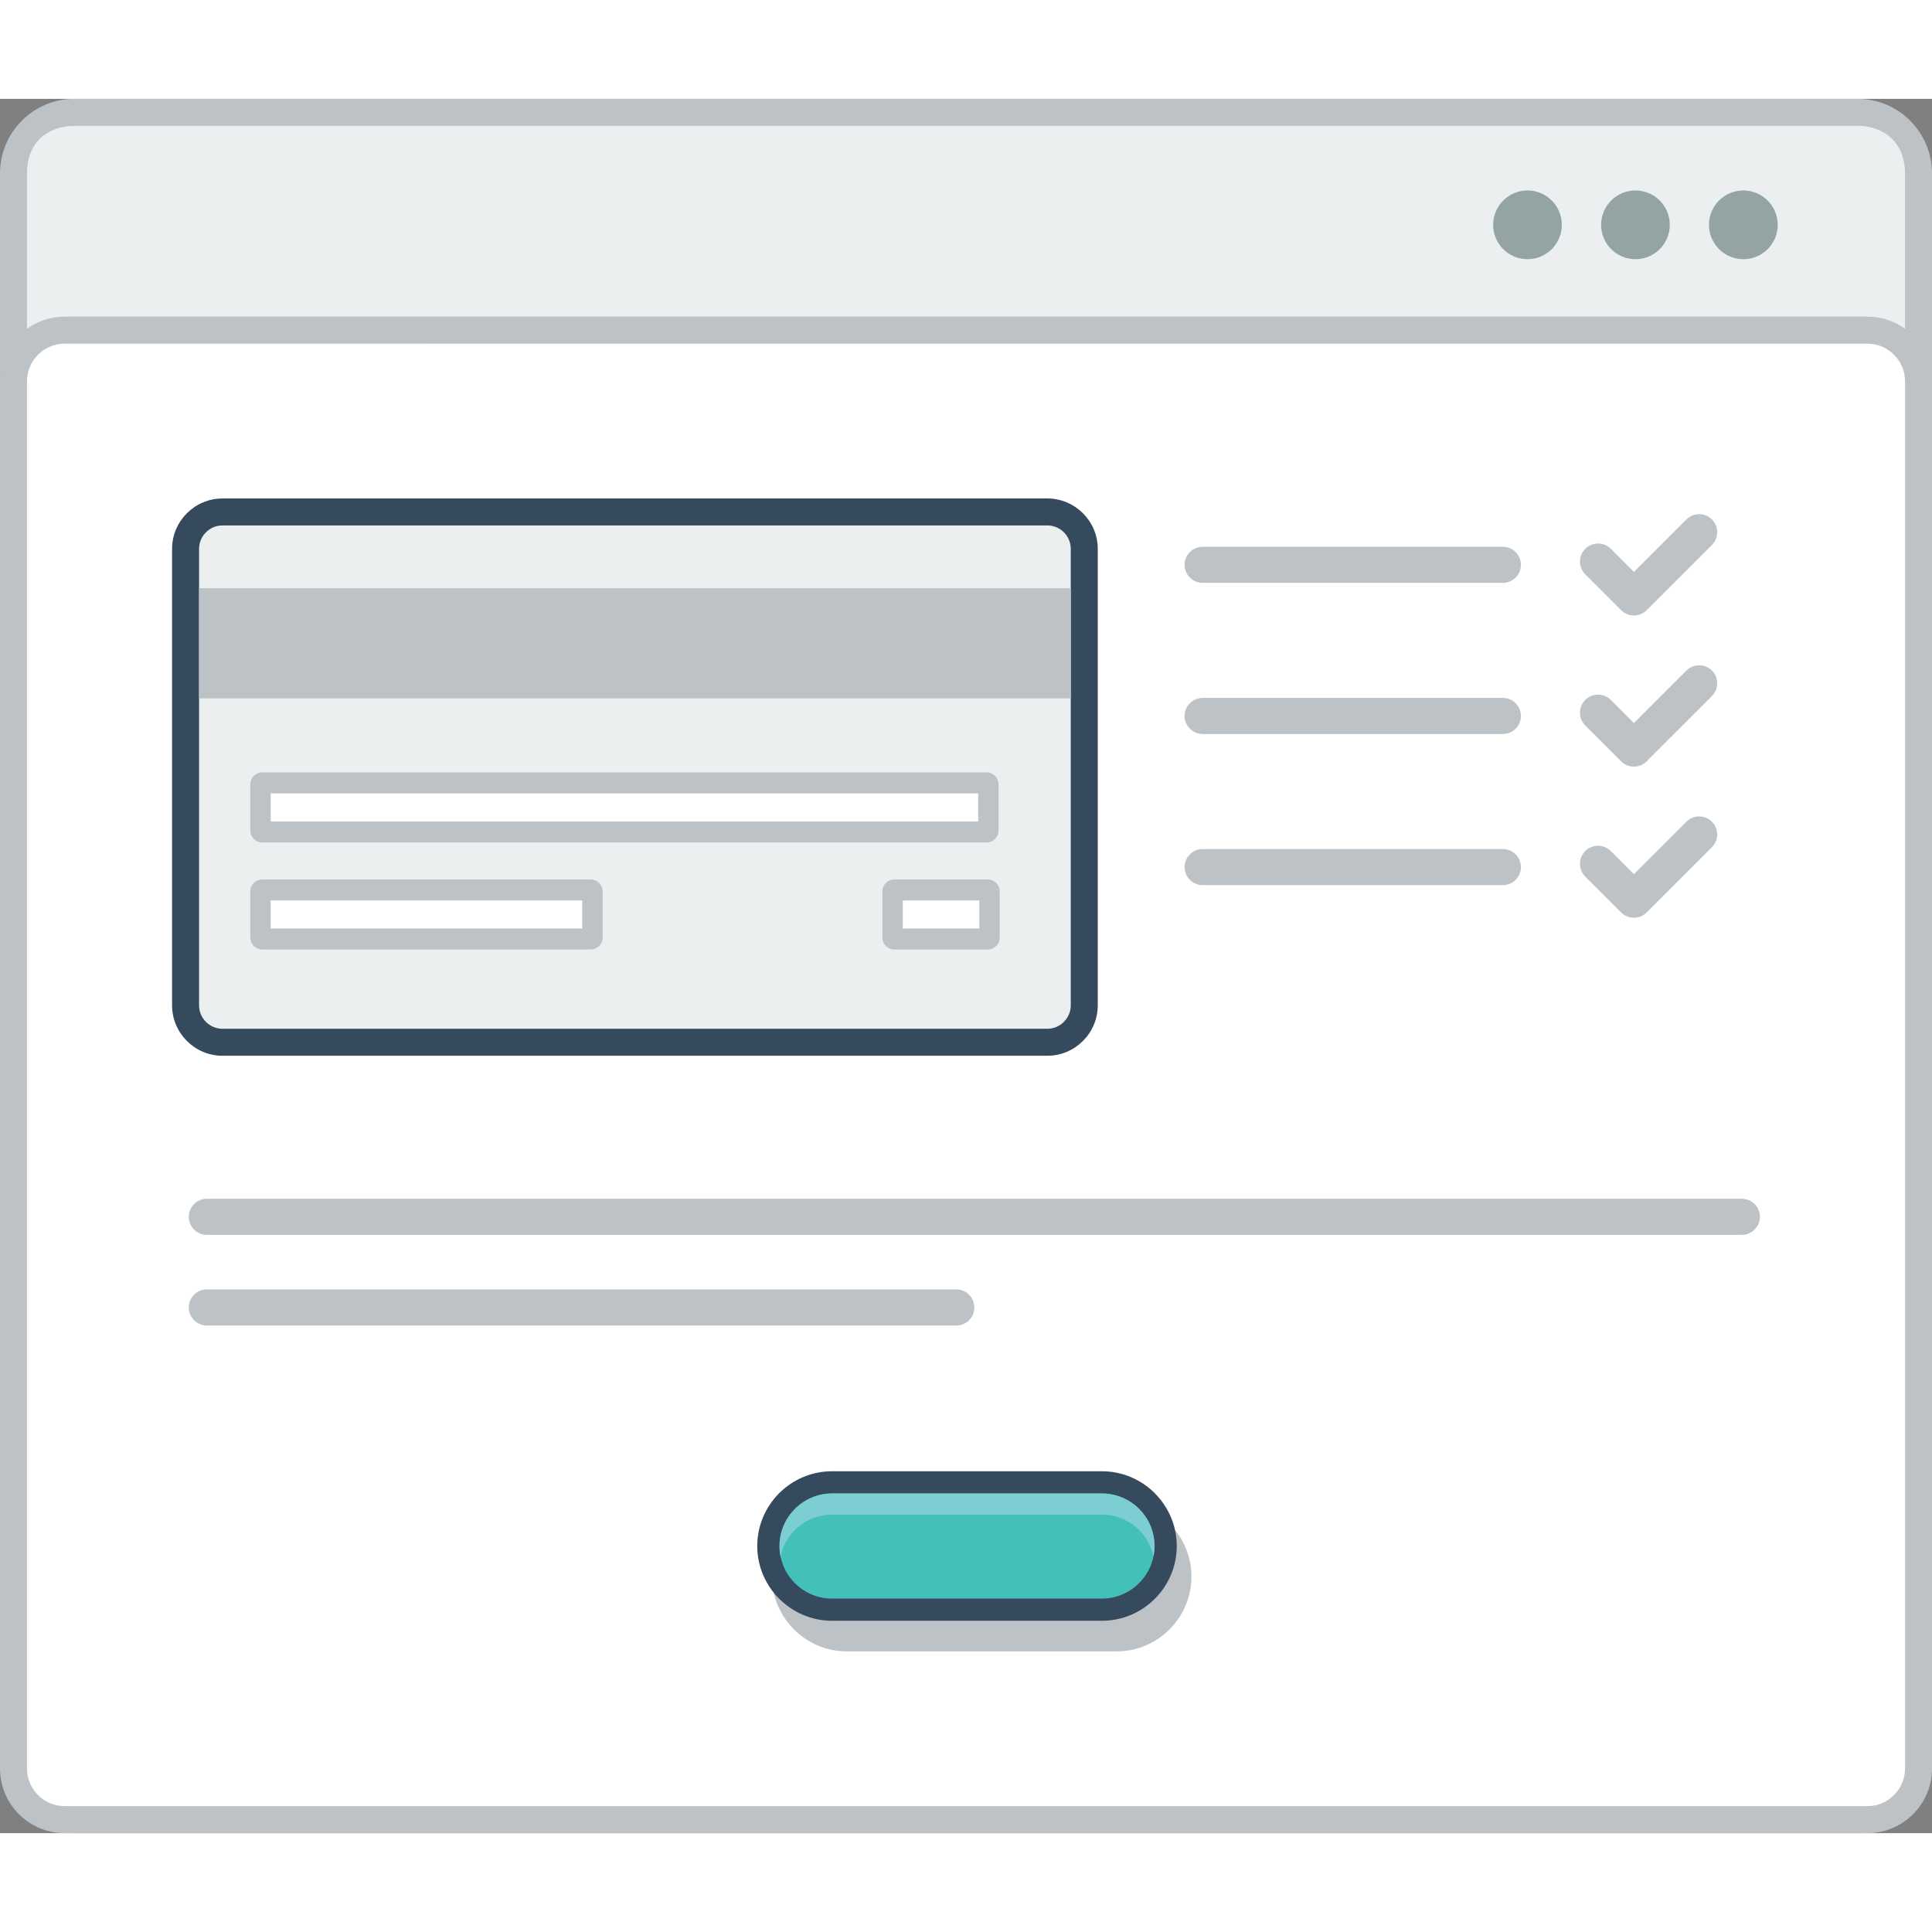 <?xml version="1.0" encoding="utf-8"?>
<!-- Generator: Adobe Illustrator 15.1.0, SVG Export Plug-In . SVG Version: 6.00 Build 0)  -->
<!DOCTYPE svg PUBLIC "-//W3C//DTD SVG 1.0//EN" "http://www.w3.org/TR/2001/REC-SVG-20010904/DTD/svg10.dtd">
<svg version="1.0" id="Layer_1" xmlns="http://www.w3.org/2000/svg" xmlns:xlink="http://www.w3.org/1999/xlink" x="0px" y="0px"
	 width="800px" height="800px" viewBox="197.32 199.83 421.014 377.934" enable-background="new 0 0 800 800" xml:space="preserve">
<rect x="197.32" y="199.83" width="421.014" height="377.934" fill="#808080" stroke="none"/>
<g>
	<path fill="#BCC2C6" d="M213.525,199.83h388.597c4.469,0,8.521,1.818,11.455,4.752v0.025c2.933,2.934,4.757,6.977,4.757,11.428
		v345.521c0,4.436-1.824,8.487-4.757,11.42v0.019c-2.936,2.95-6.986,4.769-11.455,4.769H213.525c-4.47,0-8.521-1.817-11.455-4.769
		v-0.019c-2.935-2.933-4.75-6.984-4.75-11.42V216.035c0-4.451,1.815-8.494,4.75-11.428v-0.025
		C205.005,201.648,209.057,199.83,213.525,199.83"/>
	<path fill="#EBEFF0" d="M612.459,216.035v345.521c0,6.505-4.535,10.321-10.337,10.321H213.525c-5.785,0-10.329-3.719-10.329-10.321
		V216.035c0-6.735,4.56-10.319,10.329-10.319h388.597C607.906,205.716,612.459,209.416,612.459,216.035"/>
	<path fill="#BCC2C6" d="M211.391,247.295h392.873c3.877,0,7.396,1.584,9.945,4.134c2.543,2.543,4.125,6.069,4.125,9.937v302.326
		c0,3.865-1.582,7.385-4.125,9.938c-2.551,2.551-6.068,4.134-9.945,4.134H211.391c-3.875,0-7.392-1.583-9.942-4.134
		c-2.545-2.553-4.127-6.071-4.127-9.938V261.365c0-3.867,1.582-7.394,4.127-9.938C203.999,248.879,207.515,247.295,211.391,247.295"
		/>
	<path fill="#FFFFFF" d="M211.391,253.18c-2.182,0-4.252,0.866-5.783,2.401c-1.541,1.55-2.41,3.616-2.41,5.784v302.326
		c0,2.168,0.869,4.252,2.41,5.784c1.531,1.535,3.603,2.401,5.783,2.401h392.873c2.177,0,4.244-0.866,5.777-2.401
		c1.543-1.532,2.418-3.603,2.418-5.784V261.365c0-2.184-0.875-4.234-2.418-5.784c-1.533-1.535-3.602-2.401-5.777-2.401H211.391z"/>
	<path fill="#94A4A5" d="M553.709,219.795c4.133,0,7.485,3.359,7.485,7.493c0,4.135-3.354,7.485-7.485,7.485
		c-4.136,0-7.484-3.351-7.484-7.485C546.225,223.154,549.573,219.795,553.709,219.795 M577.225,219.795
		c4.135,0,7.49,3.359,7.49,7.493c0,4.135-3.355,7.485-7.49,7.485c-4.144,0-7.494-3.351-7.494-7.485
		C569.729,223.154,573.088,219.795,577.225,219.795z M530.186,219.795c4.134,0,7.484,3.359,7.484,7.493
		c0,4.135-3.352,7.485-7.484,7.485c-4.134,0-7.485-3.351-7.485-7.485C522.699,223.154,526.051,219.795,530.186,219.795z"/>
	<path fill="#364A5E" d="M245.801,286.914h179.752c6.045,0,10.988,4.943,10.988,10.979v99.479c0,6.043-4.951,10.986-10.988,10.986
		H245.801c-6.041,0-10.983-4.943-10.983-10.986v-99.479C234.816,291.857,239.76,286.914,245.801,286.914"/>
	<path fill="#EBEFF0" d="M245.801,292.791h179.752c2.812,0,5.104,2.3,5.104,5.102v99.479c0,2.81-2.304,5.103-5.104,5.103H245.801
		c-2.809,0-5.101-2.293-5.101-5.103v-99.479C240.7,295.091,242.992,292.791,245.801,292.791"/>
	<rect x="240.7" y="306.461" fill="#BCC2C6" width="189.957" height="24.016"/>
	<path fill="#BCC2C6" d="M254.455,346.607h157.878c1.417,0,2.585,1.166,2.585,2.602v10.076c0,1.426-1.168,2.594-2.585,2.594H254.455
		c-1.427,0-2.592-1.168-2.592-2.594v-10.076C251.863,347.773,253.02,346.607,254.455,346.607"/>
	<rect x="256.305" y="351.174" fill="#FFFFFF" width="154.18" height="6.136"/>
	<path fill="#BCC2C6" d="M254.455,369.947h71.594c1.426,0,2.594,1.158,2.594,2.584v10.085c0,1.419-1.168,2.585-2.594,2.585h-71.594
		c-1.427,0-2.592-1.166-2.592-2.585v-10.085C251.863,371.105,253.02,369.947,254.455,369.947"/>
	<rect x="256.305" y="374.508" fill="#FFFFFF" width="67.887" height="6.125"/>
	<path fill="#BCC2C6" d="M392.193,369.947h20.408c1.416,0,2.58,1.158,2.58,2.584v10.085c0,1.419-1.164,2.585-2.58,2.585h-20.408
		c-1.416,0-2.583-1.166-2.583-2.585v-10.085C389.61,371.105,390.777,369.947,392.193,369.947"/>
	<rect x="394.053" y="374.508" fill="#FFFFFF" width="16.688" height="6.125"/>
	<path fill="#BCC2C6" d="M459.396,297.441h65.428c2.16,0,3.927,1.768,3.927,3.936l0,0c0,2.16-1.767,3.927-3.927,3.927h-65.428
		c-2.166,0-3.936-1.767-3.936-3.927l0,0C455.462,299.209,457.23,297.441,459.396,297.441"/>
	<path fill="#BCC2C6" d="M459.396,330.377h65.428c2.16,0,3.927,1.768,3.927,3.926c0,2.168-1.767,3.935-3.927,3.935h-65.428
		c-2.166,0-3.936-1.767-3.936-3.935C455.462,332.145,457.23,330.377,459.396,330.377"/>
	<path fill="#BCC2C6" d="M459.396,363.311h65.428c2.16,0,3.927,1.769,3.927,3.936l0,0c0,2.16-1.767,3.926-3.927,3.926h-65.428
		c-2.166,0-3.936-1.766-3.936-3.926l0,0C455.462,365.079,457.23,363.311,459.396,363.311"/>
	<path fill="#BCC2C6" d="M548.338,297.877l5.037,5.043l11.436-11.437c1.537-1.526,4.035-1.526,5.568,0v0.007
		c1.526,1.518,1.526,4.026,0,5.553l-14.221,14.221l-0.066,0.064l0,0l-0.082,0.069l-0.066,0.065l-0.083,0.066l-0.075,0.059
		l-0.076,0.059l0,0l-0.082,0.059l-0.084,0.059l-0.082,0.051l-0.084,0.049l0,0l-0.084,0.051l0,0l-0.082,0.049l0,0l-0.084,0.034l0,0
		l-0.084,0.048l0,0l-0.092,0.034l0,0l-0.091,0.042l0,0l-0.086,0.034l-0.09,0.034h-0.011l-0.082,0.024l0,0l-0.094,0.034l-0.089,0.023
		l0,0l-0.095,0.025l-0.088,0.018l0,0l-0.102,0.016l0,0l-0.085,0.018l0,0l-0.1,0.016l-0.084,0.016h-0.009l-0.091,0.01v0.008h-0.103
		l0,0l-0.081,0.01h-0.009h-0.091v0.008h-0.093l-0.191-0.008l0,0l-0.093-0.01l0,0l-0.19-0.018l-0.094-0.016
		c-0.123-0.016-0.248-0.043-0.373-0.066l0,0c-0.116-0.034-0.243-0.065-0.367-0.107l0,0l-0.084-0.034l0,0l-0.182-0.076l-0.168-0.082
		l-0.084-0.034h-0.011l-0.248-0.148l-0.157-0.109h-0.009l-0.157-0.117l0,0l-0.075-0.059l0,0l-0.075-0.066l-0.076-0.065h-0.008
		l-0.066-0.069l-0.065-0.064l0,0l-7.838-7.826c-1.524-1.525-1.524-4.027,0-5.561l0,0
		C544.307,296.342,546.805,296.352,548.338,297.877"/>
	<path fill="#BCC2C6" d="M548.338,330.811l5.037,5.044l11.436-11.438c1.537-1.532,4.035-1.525,5.568,0l0,0
		c1.526,1.534,1.526,4.034,0,5.56l-14.221,14.213l-0.066,0.074l0,0l-0.082,0.075l-0.066,0.058l-0.083,0.068l-0.075,0.057
		l-0.076,0.068l0,0l-0.082,0.049l-0.084,0.052v0.007l-0.082,0.051l-0.084,0.049v0.01l-0.084,0.043l-0.082,0.04l0,0l-0.084,0.049l0,0
		l-0.084,0.034v0.01l-0.092,0.042l0,0l-0.091,0.032l0,0l-0.086,0.032l-0.09,0.034h-0.011l-0.082,0.033l0,0l-0.094,0.018v0.008
		l-0.089,0.025l-0.095,0.025l-0.088,0.016v0.008l-0.102,0.017l0,0l-0.085,0.017l0,0l-0.1,0.018l-0.084,0.008h-0.009l-0.091,0.01l0,0
		l-0.103,0.006l0,0l-0.081,0.01h-0.009h-0.091l0,0h-0.093h-0.191l0,0l-0.093-0.01l-0.19-0.016l-0.094-0.008
		c-0.123-0.018-0.248-0.051-0.373-0.074l0,0c-0.116-0.025-0.243-0.076-0.367-0.109l0,0l-0.084-0.034l0,0l-0.182-0.064l-0.168-0.086
		l-0.084-0.049h-0.011l-0.248-0.142l-0.157-0.109h-0.009l-0.157-0.117l0,0l-0.075-0.057l0,0l-0.075-0.068l-0.076-0.058h-0.008
		l-0.066-0.075l-0.065-0.074l-7.838-7.818c-1.524-1.535-1.524-4.027,0-5.561l0,0C544.307,329.285,546.805,329.285,548.338,330.811"
		/>
	<path fill="#BCC2C6" d="M548.338,363.745l5.037,5.043l11.436-11.428c1.537-1.535,4.035-1.535,5.568,0l0,0
		c1.526,1.526,1.526,4.025,0,5.552l-14.221,14.221l-0.066,0.068l0,0l-0.082,0.064l-0.066,0.066l-0.083,0.068l-0.075,0.059
		l-0.076,0.058v0.009l-0.082,0.059l-0.084,0.047l0,0l-0.082,0.051l-0.084,0.051l0,0l-0.084,0.051l-0.082,0.049l0,0l-0.084,0.043l0,0
		l-0.084,0.042l0,0l-0.092,0.031l0,0l-0.091,0.044l0,0l-0.086,0.033l-0.09,0.033h-0.011l-0.082,0.024l0,0l-0.094,0.033l0,0
		l-0.089,0.024l0,0l-0.095,0.023l-0.088,0.02l0,0l-0.102,0.016l-0.085,0.018v0.008l-0.1,0.01l-0.084,0.018h-0.009l-0.091,0.006
		v0.008h-0.103l0,0l-0.081,0.01h-0.009h-0.091l0,0h-0.093h-0.191l0,0l-0.093-0.01l-0.19-0.014l-0.094-0.018
		c-0.123-0.018-0.248-0.043-0.373-0.07l0,0c-0.116-0.031-0.243-0.063-0.367-0.105l0,0l-0.084-0.033l0,0l-0.182-0.077l-0.168-0.073
		l-0.084-0.043h-0.011l-0.248-0.15l-0.157-0.098h-0.009l-0.157-0.125l0,0l-0.075-0.059l0,0l-0.075-0.068l-0.076-0.066h-0.008
		l-0.066-0.064l-0.065-0.068l0,0l-7.838-7.828c-1.524-1.525-1.524-4.025,0-5.56l0,0
		C544.307,362.213,546.805,362.221,548.338,363.745"/>
	<path fill="#BCC2C6" d="M242.383,439.519H576.9c2.164,0,3.932,1.768,3.932,3.934c0,2.159-1.769,3.936-3.932,3.936H242.382
		c-2.166,0-3.926-1.775-3.926-3.936C238.457,441.285,240.217,439.519,242.383,439.519"/>
	<path fill="#BCC2C6" d="M242.383,459.273h163.331c2.169,0,3.927,1.776,3.927,3.935c0,2.167-1.758,3.936-3.927,3.936H242.383
		c-2.158,0-3.926-1.769-3.926-3.936C238.457,461.051,240.225,459.273,242.383,459.273"/>
	<path fill="#BCC2C6" d="M440.658,513.627h-58.832c-2.26,0-4.318,0.917-5.813,2.418c-1.489,1.482-2.424,3.55-2.424,5.801l0,0
		c0,2.284,0.935,4.336,2.416,5.818l0.008,0.017c1.484,1.484,3.543,2.4,5.813,2.4h58.832c2.258,0,4.318-0.916,5.815-2.417
		c1.484-1.501,2.418-3.551,2.418-5.818l0,0c0-2.269-0.934-4.317-2.418-5.817C444.984,514.544,442.927,513.627,440.658,513.627
		 M381.826,505.558h58.832c4.477,0,8.544,1.835,11.494,4.784l0.018,0.019c2.951,2.95,4.785,7.017,4.785,11.485l0,0
		c0,4.485-1.834,8.569-4.785,11.521c-2.951,2.949-7.025,4.782-11.512,4.782h-58.832c-4.469,0-8.536-1.833-11.498-4.782l-0.006-0.02
		l0,0c-2.95-2.967-4.785-7.033-4.785-11.503l0,0c0-4.484,1.835-8.553,4.785-11.504C373.271,507.393,377.339,505.558,381.826,505.558
		z"/>
	<path fill="#364A5E" d="M378.625,498.901h58.834c4.475,0,8.551,1.839,11.503,4.771l0.006,0.019
		c2.952,2.949,4.786,7.034,4.786,11.503l0,0c0,4.485-1.834,8.568-4.786,11.503c-2.939,2.95-7.022,4.784-11.509,4.784h-58.834
		c-4.469,0-8.538-1.834-11.488-4.784h-0.018l0,0c-2.951-2.968-4.784-7.033-4.784-11.503l0,0c0-4.483,1.833-8.554,4.784-11.521
		C370.07,500.74,374.141,498.901,378.625,498.901"/>
	<path fill="#43C0B9" d="M437.459,503.741c3.044,0,5.95,1.217,8.093,3.367c2.149,2.133,3.358,5.051,3.358,8.085
		c0,3.032-1.217,5.937-3.368,8.086c-2.149,2.15-5.039,3.367-8.083,3.367h-58.834c-3.035,0-5.938-1.2-8.078-3.351l-0.018-0.018
		c-2.143-2.149-3.344-5.054-3.344-8.086c0-3.034,1.211-5.938,3.36-8.085c2.143-2.15,5.043-3.367,8.078-3.367L437.459,503.741
		L437.459,503.741z"/>
	<path fill="#7CCED2" d="M437.459,503.741c3.044,0,5.95,1.217,8.093,3.367c2.149,2.133,3.358,5.051,3.358,8.085
		c0,0.784-0.084,1.549-0.24,2.302c-0.441-2.167-1.527-4.186-3.118-5.786c-2.143-2.152-5.049-3.352-8.093-3.352h-58.834
		c-3.035,0-5.938,1.218-8.078,3.352c-1.602,1.602-2.678,3.619-3.127,5.803c-0.158-0.77-0.232-1.533-0.232-2.317
		c0-3.034,1.211-5.938,3.359-8.085c2.143-2.15,5.043-3.367,8.078-3.367L437.459,503.741L437.459,503.741z"/>
	<!-- <path fill="#94A4A5" d="M459.29,234.4h2.692v-11.847h4.524v-2.45c-4.144,0-7.627,0-11.744,0v2.45h4.526L459.29,234.4L459.29,234.4z
		 M449.301,220.153v8.169c0,2.451-1.258,3.935-3.483,3.935c-2.224,0-3.69-1.367-3.69-3.935v-8.169h-2.669v8.169
		c0,4.301,2.918,6.386,6.335,6.386c3.594,0,6.188-2.167,6.188-6.386v-8.169H449.301z M429.172,222.287
		c3.357,0,4.702,2.693,4.666,5.103c-0.049,2.341-1.309,4.867-4.666,4.867c-3.369,0-4.637-2.501-4.701-4.852
		C424.412,225.004,425.803,222.287,429.172,222.287z M429.172,219.846c-4.943,0-7.353,3.774-7.353,7.526
		c0,3.751,2.335,7.353,7.353,7.353c5.01,0,7.269-3.686,7.319-7.377C436.523,223.62,434.073,219.846,429.172,219.846z
		 M420.837,220.104h-3.353l-5.418,6.051v-6.051h-2.691V234.4h2.691v-6.328l5.967,6.328h3.328v-0.159l-6.869-7.211l6.345-6.845
		V220.104z M405.016,230.757c-0.934,0.933-2.345,1.44-3.584,1.44c-3.536,0-4.903-2.467-4.92-4.825
		c-0.018-2.392,1.468-4.96,4.92-4.96c1.239,0,2.5,0.426,3.443,1.344l1.79-1.736c-1.466-1.441-3.302-2.174-5.233-2.174
		c-5.161,0-7.586,3.791-7.567,7.526c0.015,3.702,2.267,7.353,7.567,7.353c2.05,0,3.947-0.668,5.417-2.117L405.016,230.757z
		 M391.193,231.748h-8.002v-3.217h7.719v-2.509h-7.719v-3.302h8.002v-2.617h-10.678c0,4.768,0,9.545,0,14.297h10.678V231.748z
		 M377.033,234.4v-14.247h-2.67v6.01h-7.01v-6.01h-2.701V234.4h2.701v-5.744h7.01v5.744H377.033z M360.303,230.757
		c-0.935,0.933-2.345,1.44-3.585,1.44c-3.536,0-4.903-2.467-4.921-4.825c-0.016-2.392,1.471-4.96,4.921-4.96
		c1.24,0,2.501,0.426,3.443,1.344l1.791-1.736c-1.468-1.441-3.302-2.174-5.233-2.174c-5.17,0-7.584,3.791-7.569,7.526
		c0.016,3.702,2.266,7.353,7.569,7.353c2.049,0,3.949-0.668,5.416-2.117L360.303,230.757z"/> -->
</g>
</svg>
